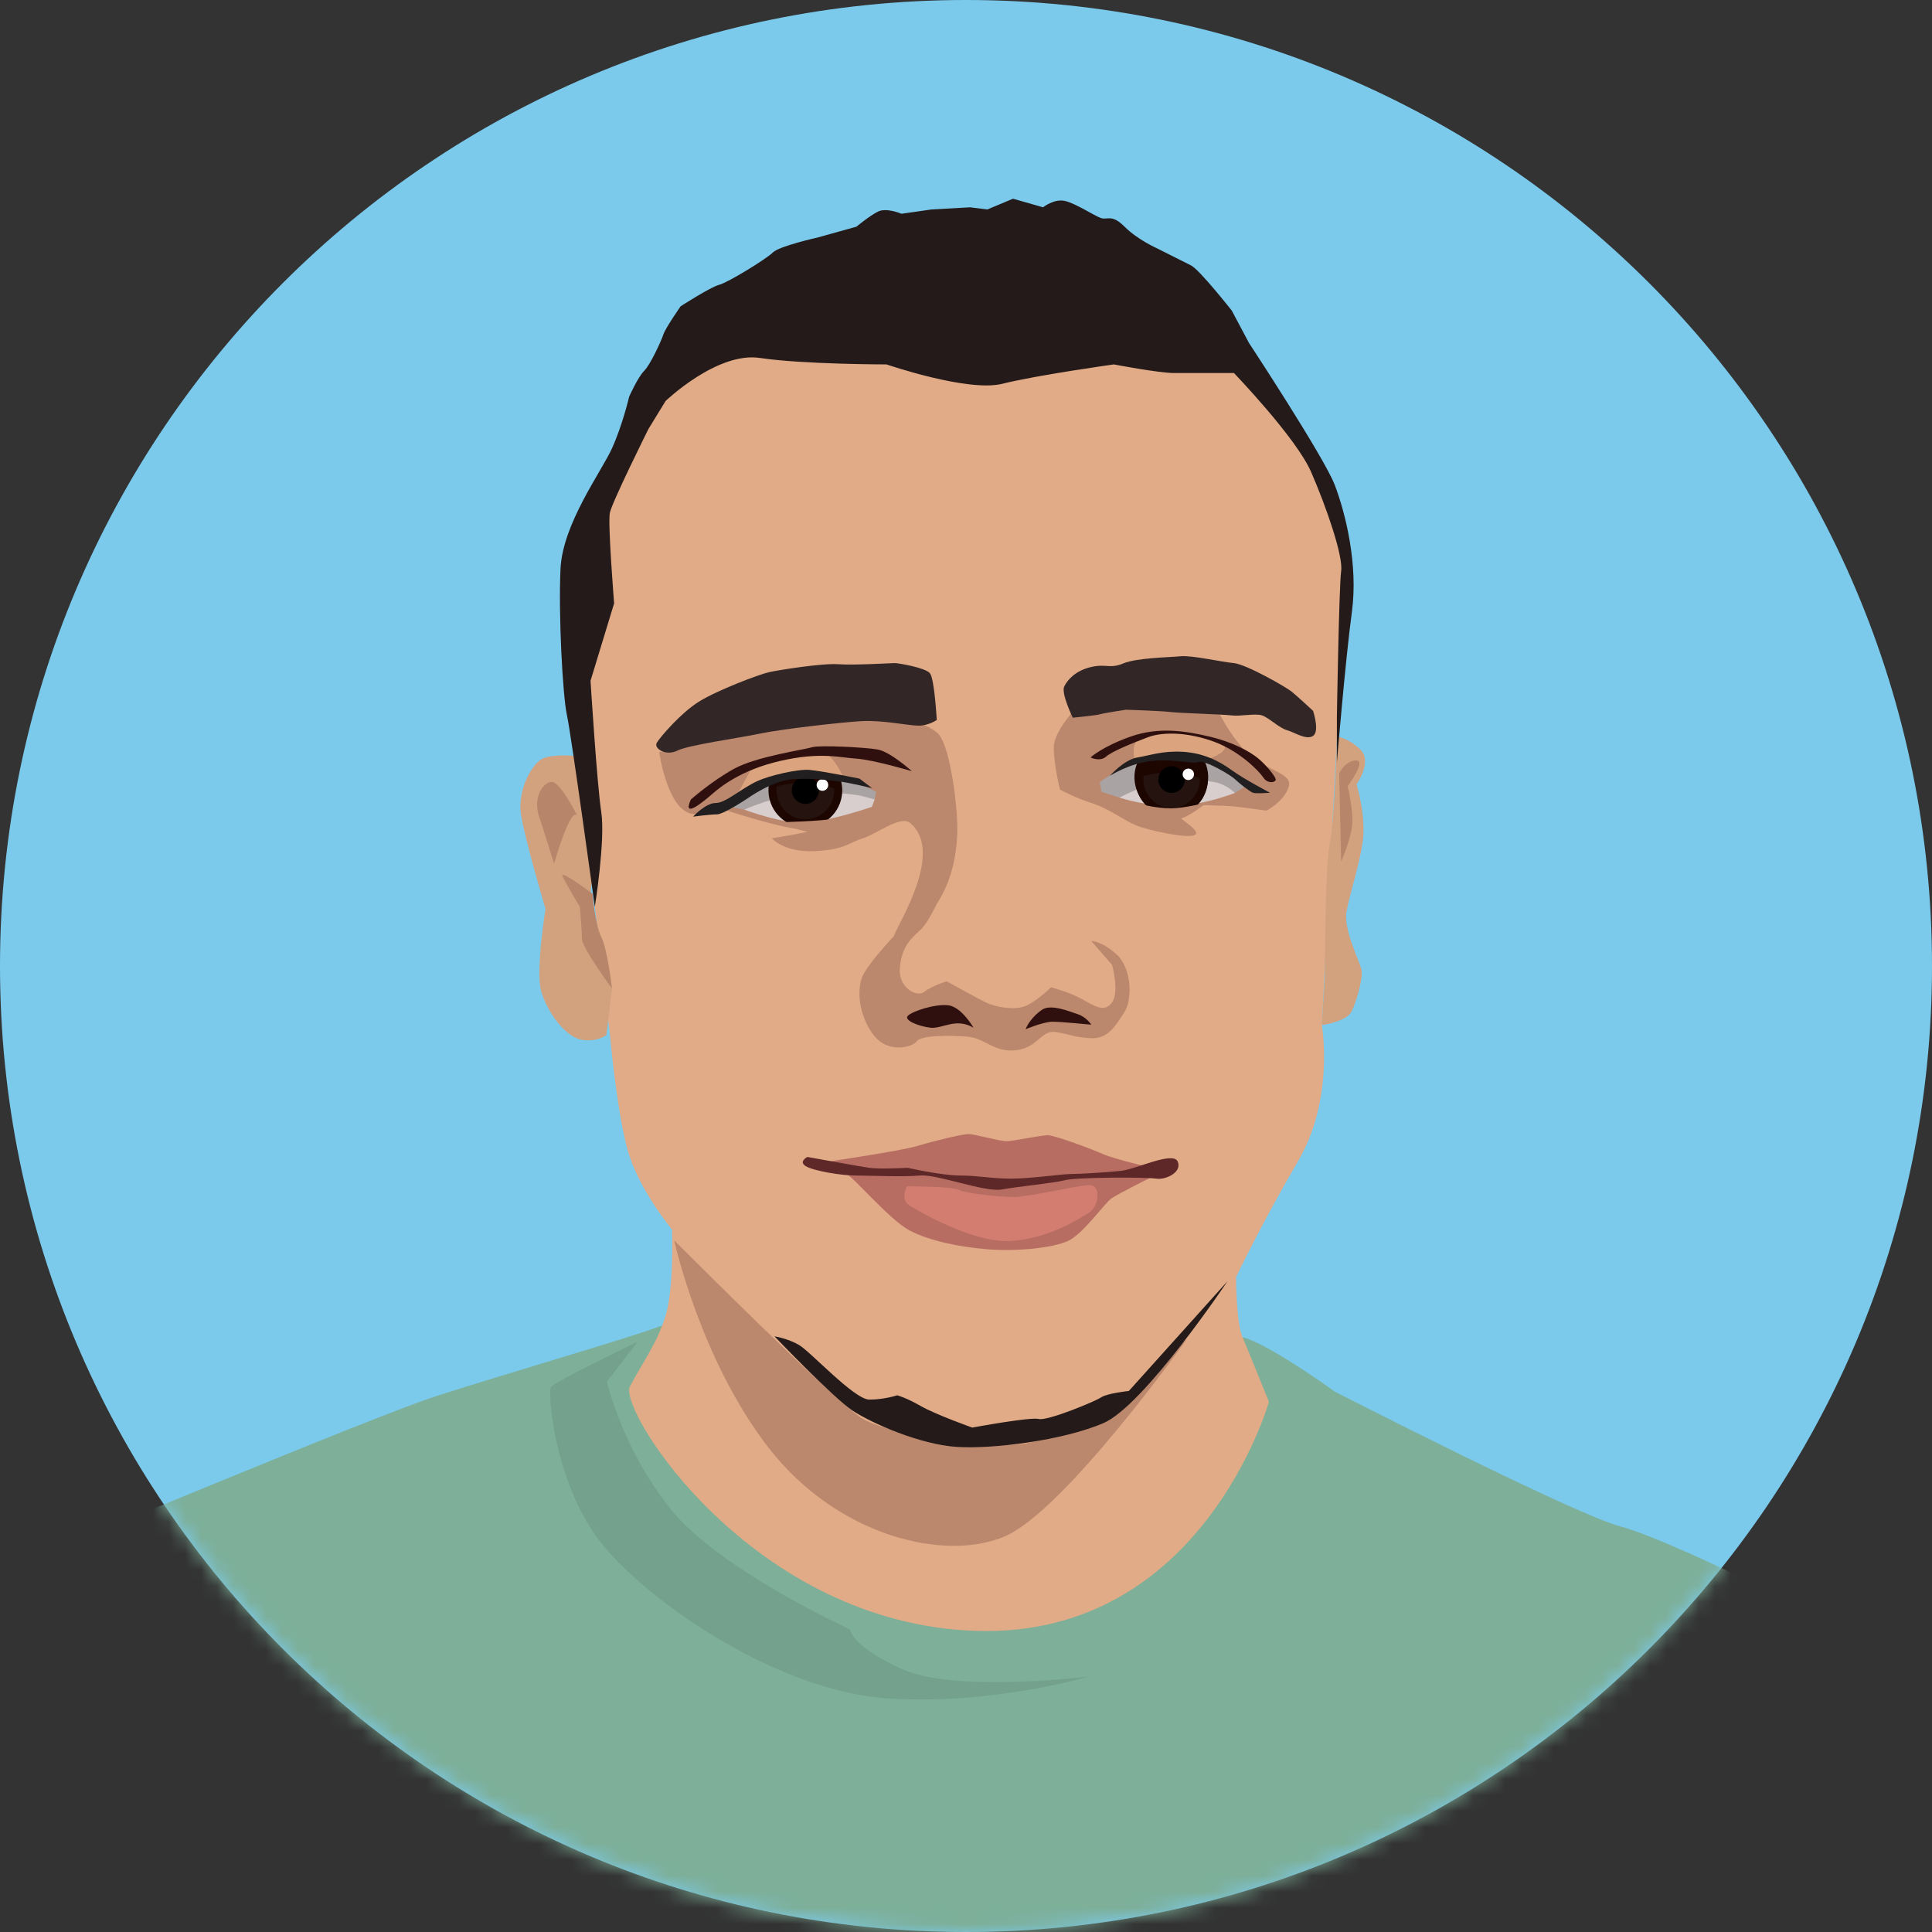 <svg xmlns="http://www.w3.org/2000/svg" xmlns:xlink="http://www.w3.org/1999/xlink" width="120" height="120" viewBox="0 0 120 120">
  <rect x="0" y="0" width="120" height="120" fill="#333333" stroke="none"/>
  <defs>
    <path id="kenneth-a" d="M120,60 C120,93.137 93.137,120 60,120 C26.863,120 0,93.137 0,60 C0,26.863 26.863,0 60,0 C93.137,0 120,26.863 120,60"/>
  </defs>
  <g fill="none" fill-rule="evenodd">
    <mask id="kenneth-b" fill="#fff">
      <use xlink:href="#kenneth-a"/>
    </mask>
    <use fill="#7BCAEC" xlink:href="#kenneth-a"/>
    <g mask="url(#kenneth-b)">
      <g transform="translate(-4 12)">
        <path fill="#7DAF99" d="M0,98.426 C0,98.426 1.715,86.362 4.313,85.443 C6.91,84.523 26.895,76.07 31.173,74.69 C35.451,73.31 43.396,71.01 44.924,70.397 C46.452,69.784 79.533,70.64 81.175,71.055 C82.816,71.47 86.91,74.44 86.91,74.44 C86.91,74.44 101.762,82.049 104.665,82.816 C107.568,83.583 117.334,88.391 119.32,89.77 C121.307,91.15 121.93,117.773 121.93,117.773 L2.296,117.773 L0,98.426 Z"/>
        <path fill="#E0AB86" d="M43.12,74.124 C43.862,72.699 44.809,71.456 45.341,69.718 C45.874,67.981 45.741,64.371 45.741,64.371 C45.741,64.371 43.61,61.832 42.944,59.292 C42.278,56.752 41.878,52.207 41.878,52.207 L39.88,35.231 C39.88,35.231 40.546,22.532 40.546,22.131 C40.546,21.73 43.876,11.303 46.807,9.699 C49.737,8.095 64.79,7.426 64.79,7.426 C64.79,7.426 77.844,7.426 80.642,9.833 C83.439,12.239 87.169,18.12 87.436,20.526 C87.702,22.932 87.036,33.76 87.036,33.76 L86.103,51.673 C86.103,51.673 86.902,56.217 84.638,60.094 C82.373,63.971 80.775,67.313 80.775,67.313 C80.775,67.313 80.775,70.12 81.175,71.055 C81.574,71.991 82.815,75.072 82.815,75.072 C82.815,75.072 78.687,89.7 64.7,89.299 C50.713,88.897 42.378,75.549 43.12,74.124"/>
        <path fill="#D2A17E" d="M86.103 51.673C86.103 51.673 87.635 51.456 87.945 50.833 88.255 50.211 88.669 48.757 88.565 48.239 88.462 47.719 87.427 45.747 87.635 44.606 87.842 43.464 88.393 41.931 88.635 40.31 88.876 38.69 88.255 36.718 88.255 36.718 88.255 36.718 89.264 35.313 88.501 34.562 87.738 33.812 87.036 33.76 87.036 33.76 87.036 33.76 86.911 38.793 86.6 40.35 86.29 41.907 86.29 48.654 86.29 48.654L86.103 51.673zM41.665 52.287L42.011 49.4C42.011 49.4 40.616 45.762 40.686 45.06 40.756 44.359 40.616 43.166 40.756 42.956 40.896 42.745 39.777 34.958 39.777 34.958 39.777 34.958 38.446 34.815 37.748 35.097 37.051 35.378 36.142 37.062 36.352 38.536 36.561 40.009 37.882 44.454 37.882 44.454 37.882 44.454 37.26 48.288 37.61 49.551 37.959 50.814 39.078 52.357 40.057 52.567 41.036 52.778 41.665 52.287 41.665 52.287"/>
        <path fill="#BB876D" d="M45.874,65.04 C45.874,65.04 55.998,75.199 57.597,76.135 C59.195,77.071 65.589,78.14 67.987,77.605 C70.385,77.071 72.782,75.734 74.115,74.397 C75.447,73.06 77.711,71.189 77.711,71.189 C77.711,71.189 70.147,81.819 66.417,83.423 C62.687,85.027 56.016,83.422 51.753,77.941 C47.491,72.461 45.874,65.04 45.874,65.04"/>
        <path fill="#B76D61" d="M55.55,60.135 C55.55,60.135 60.036,59.47 60.992,59.175 C61.948,58.88 63.786,58.437 64.154,58.437 C64.522,58.437 66.066,58.88 66.507,58.88 C66.949,58.88 68.64,58.511 69.081,58.511 C69.522,58.511 71.875,59.397 72.537,59.692 C73.199,59.987 75.405,60.503 75.405,60.503 L75.552,61.094 C75.552,61.094 73.493,62.127 73.052,62.422 C72.611,62.717 71.291,64.635 70.336,65.077 C69.38,65.52 67.095,65.743 65.331,65.595 C63.566,65.448 61.727,65.079 60.477,64.415 C59.227,63.75 56.947,61.02 56.506,60.873 C56.065,60.725 55.55,60.135 55.55,60.135"/>
        <path fill="#BB876D" d="M62.685 42.965C62.593 43.244 61.781 45.237 61.133 45.794 60.485 46.351 59.981 46.933 59.888 48.141 59.796 49.349 60.948 49.974 61.411 49.603 61.874 49.231 62.799 48.952 62.799 48.952 62.799 48.952 64.651 49.974 65.207 50.253 65.762 50.532 67.058 50.81 67.799 50.439 68.539 50.067 69.28 49.324 69.28 49.324 69.28 49.324 70.391 49.603 71.224 50.067 72.057 50.532 72.612 50.903 73.075 50.253 73.538 49.603 73.075 47.93 73.075 47.93L71.779 46.444C71.779 46.444 72.427 46.444 73.353 47.28 74.279 48.116 74.371 50.067 73.816 50.903 73.26 51.739 72.798 52.575 71.687 52.482 70.576 52.39 70.669 52.297 69.65 52.111 68.632 51.925 68.539 53.04 67.15 53.226 65.762 53.412 65.207 52.482 64.096 52.39 62.985 52.297 61.226 52.297 60.948 52.668 60.67 53.04 59.467 53.319 58.634 52.668 57.801 52.018 57.06 50.16 57.523 48.766 57.986 47.373 62.685 42.965 62.685 42.965M69.452 34.424C69.452 33.345 71.064 31.727 71.064 31.727L79.533 31.902C79.533 31.902 80.201 33.422 81.352 34.655 82.504 35.887 84.347 35.964 84.039 36.889 83.732 37.813 82.658 38.353 82.658 38.353 82.658 38.353 80.661 38.044 79.894 38.044 79.126 38.044 76.226 37.813 76.763 38.353 77.3 38.892 78.663 39.636 78.203 39.867 77.742 40.098 75.364 39.585 74.596 39.277 73.829 38.969 72.83 38.199 71.832 37.89 70.834 37.582 69.836 37.043 69.836 37.043 69.836 37.043 69.452 35.502 69.452 34.424z"/>
        <path fill="#BB876D" d="M51.941,40.069 C51.941,40.069 52.69,40.952 54.59,40.865 C56.49,40.778 56.727,40.329 57.591,40.069 C58.455,39.809 59.925,38.615 60.528,39.115 C62.85,41.047 59.279,46.107 59.538,46.194 C59.797,46.28 63.216,44.993 63.454,39.868 C63.528,38.272 63.032,34.522 62.341,33.655 C61.65,32.788 58.541,32.095 57.591,32.268 C56.641,32.442 52.632,32.903 51.941,33.164 C51.251,33.424 44.945,34.716 44.945,34.716 C44.945,34.716 45.471,38.518 47.136,38.566 C48.038,38.592 48.949,38.276 48.949,38.276 C48.949,38.276 52.71,39.549 54.203,39.549 C55.212,39.549 51.941,40.069 51.941,40.069 Z"/>
        <path fill="#AAA3A4" d="M73.532 37.54L72.412 37.183 72.311 36.577C72.311 36.577 73.899 35.429 74.855 35.226 75.811 35.024 77.392 34.861 78.498 35.164 79.605 35.467 81.517 36.729 81.517 36.729L80.705 37.252 73.532 37.54zM49.273 38.092C49.273 38.092 49.725 37.032 51.788 36.628 53.85 36.224 56.215 36.527 56.717 36.527 57.221 36.527 58.418 37.184 58.418 37.184L58.326 37.655C58.326 37.655 56.013 39.001 54.203 38.9 52.391 38.799 50.236 38.288 50.236 38.288L49.273 38.092z"/>
        <path fill="#D8CECD" d="M50.235 38.288C50.235 38.288 52.312 37.351 54.143 37.244 55.974 37.137 57.465 37.425 57.465 37.425L58.326 37.655 58.154 38.116C58.154 38.116 55.629 38.98 54.137 39.094 52.645 39.21 50.235 38.288 50.235 38.288M73.532 37.54C73.532 37.54 75.379 36.56 76.573 36.503 77.768 36.447 78.983 36.446 79.615 36.619 80.246 36.791 80.705 37.252 80.705 37.252 80.705 37.252 78.811 38 77.033 38.058 75.253 38.116 73.532 37.54 73.532 37.54"/>
        <path fill="#251310" d="M56.008,36.614 C56.269,37.714 55.592,38.819 54.495,39.081 C53.399,39.342 52.299,38.663 52.037,37.563 C51.776,36.462 52.453,35.358 53.55,35.096 C54.647,34.834 55.747,35.514 56.008,36.614"/>
        <path stroke="#1D0500" stroke-width=".5" d="M56.008,36.614 C56.269,37.714 55.592,38.819 54.495,39.081 C53.399,39.342 52.299,38.663 52.037,37.563 C51.776,36.462 52.453,35.358 53.55,35.096 C54.647,34.834 55.747,35.514 56.008,36.614 Z"/>
        <path fill="#1D0500" d="M56.086,37.078 C56.086,37.078 55.164,36.682 54.102,36.63 C53.122,36.583 51.984,36.864 51.993,36.97 C52.023,35.836 52.963,34.941 54.093,34.971 C55.223,35.001 56.116,35.944 56.086,37.078"/>
        <path fill="#000" d="M54.839,36.893 C54.947,37.346 54.668,37.8 54.217,37.908 C53.766,38.016 53.313,37.736 53.206,37.283 C53.099,36.831 53.377,36.377 53.828,36.269 C54.279,36.161 54.732,36.441 54.839,36.893"/>
        <path fill="#FEFEFE" d="M55.441,36.798 C55.418,36.996 55.239,37.139 55.041,37.116 C54.843,37.093 54.702,36.913 54.725,36.715 C54.747,36.517 54.926,36.374 55.124,36.397 C55.322,36.42 55.464,36.6 55.441,36.798"/>
        <path fill="#251310" d="M78.737,35.797 C78.998,36.897 78.321,38.001 77.225,38.263 C76.128,38.525 75.028,37.846 74.767,36.745 C74.506,35.645 75.183,34.541 76.279,34.279 C77.376,34.017 78.476,34.697 78.737,35.797"/>
        <path stroke="#1D0500" stroke-width=".5" d="M78.737,35.797 C78.998,36.897 78.321,38.001 77.225,38.263 C76.128,38.525 75.028,37.846 74.767,36.745 C74.506,35.645 75.183,34.541 76.279,34.279 C77.376,34.017 78.476,34.697 78.737,35.797 Z"/>
        <path fill="#1D0500" d="M78.815,36.261 C78.815,36.261 77.893,35.864 76.831,35.813 C75.851,35.765 74.714,36.046 74.722,36.153 C74.752,35.019 75.693,34.124 76.822,34.154 C77.953,34.184 78.845,35.127 78.815,36.261"/>
        <path fill="#221F20" d="M77.569,36.076 C77.676,36.528 77.398,36.983 76.946,37.091 C76.496,37.198 76.042,36.919 75.935,36.466 C75.828,36.013 76.107,35.559 76.557,35.451 C77.009,35.344 77.461,35.623 77.569,36.076"/>
        <path fill="#FEFEFE" d="M78.17,35.981 C78.147,36.179 77.968,36.321 77.77,36.299 C77.573,36.275 77.431,36.096 77.454,35.898 C77.477,35.699 77.656,35.557 77.853,35.58 C78.051,35.602 78.193,35.782 78.17,35.981"/>
        <path fill="#251310" d="M78.717,35.955 C78.973,37.034 78.308,38.117 77.233,38.374 C76.158,38.631 75.078,37.964 74.822,36.885 C74.566,35.805 75.23,34.722 76.306,34.466 C77.381,34.209 78.461,34.875 78.717,35.955"/>
        <path stroke="#1D0500" stroke-width=".5" d="M78.717,35.955 C78.973,37.034 78.308,38.117 77.233,38.374 C76.158,38.631 75.078,37.964 74.822,36.885 C74.566,35.805 75.23,34.722 76.306,34.466 C77.381,34.209 78.461,34.875 78.717,35.955 Z"/>
        <path fill="#1D0500" d="M78.828,36.437 C78.828,36.437 77.906,36.04 76.844,35.989 C75.864,35.941 74.726,36.222 74.735,36.329 C74.765,35.195 75.705,34.3 76.835,34.33 C77.966,34.36 78.858,35.303 78.828,36.437"/>
        <path fill="#000" d="M77.57,36.228 C77.676,36.672 77.402,37.118 76.96,37.224 C76.518,37.329 76.073,37.055 75.968,36.611 C75.863,36.167 76.136,35.721 76.579,35.616 C77.021,35.51 77.465,35.784 77.57,36.228"/>
        <path fill="#FEFEFE" d="M78.16,36.135 C78.138,36.33 77.962,36.469 77.769,36.447 C77.575,36.424 77.435,36.248 77.458,36.054 C77.48,35.859 77.656,35.719 77.85,35.742 C78.044,35.764 78.183,35.94 78.16,36.135"/>
        <path fill="#322726" d="M72.322 32.365C72.533 32.294 73.942 32.082 73.942 32.082 73.942 32.082 76.124 32.153 76.687 32.223 77.251 32.294 79.925 32.365 80.489 32.435 81.052 32.506 81.967 32.294 82.39 32.435 82.812 32.577 83.445 33.212 83.938 33.354 84.431 33.495 85.135 33.989 85.558 33.707 85.98 33.424 85.558 32.153 85.558 32.153 85.558 32.153 84.572 31.234 84.22 30.952 83.868 30.669 81.404 29.256 80.63 29.186 79.855 29.115 78.025 28.691 77.321 28.762 76.617 28.832 74.613 28.854 73.768 29.207 72.923 29.56 72.72 29.207 71.765 29.431 70.81 29.654 70.313 30.212 70.102 30.635 69.891 31.059 70.632 32.577 70.632 32.577 70.632 32.577 72.111 32.435 72.322 32.365zM62.184 32.718C62.184 32.718 62.044 30.175 61.762 29.821 61.481 29.468 59.791 29.186 59.579 29.186 59.368 29.186 57.045 29.327 56.059 29.256 55.074 29.186 52.399 29.609 51.765 29.751 51.132 29.892 48.527 30.881 47.4 31.588 46.274 32.294 45.007 33.778 44.796 34.131 44.584 34.484 45.358 34.979 46.063 34.625 46.766 34.272 49.864 33.848 51.202 33.566 52.54 33.283 56.271 32.859 57.538 32.789 58.805 32.718 60.424 33.071 61.058 33.071 61.692 33.071 62.184 32.718 62.184 32.718"/>
        <path fill="#DBA47E" d="M49.636,37.638 C49.636,37.638 51.019,36.487 52.973,36.323 C53.772,36.256 56.447,36.432 56.447,36.432 C56.447,36.432 55.736,34.634 54.818,34.634 C53.901,34.634 50.767,35.562 50.767,35.562 L49.636,37.638 Z"/>
        <path fill="#221F20" d="M47.048,38.723 C47.048,38.723 48.104,38.582 48.527,38.582 C48.949,38.582 50.428,37.592 50.428,37.592 C50.428,37.592 51.976,36.462 53.314,36.392 C54.652,36.321 55.472,36.469 56.09,36.534 C56.709,36.598 58.172,36.957 58.172,36.957 L57.386,36.363 C57.386,36.363 55.115,35.896 54.283,35.82 C53.568,35.755 51.822,36.162 51.07,36.501 C50.035,36.966 49.09,37.875 48.456,37.875 C47.822,37.875 47.048,38.723 47.048,38.723"/>
        <path fill="#2F100E" d="M46.907,37.663 C46.907,37.663 48.175,36.533 49.583,35.756 C50.991,34.978 54.018,34.555 54.44,34.413 C54.863,34.272 57.749,34.413 58.523,34.555 C59.298,34.696 60.636,35.897 60.636,35.897 C60.636,35.897 58.242,35.19 57.186,35.12 C56.13,35.049 54.933,34.696 52.469,35.261 C50.005,35.826 48.738,36.886 48.245,37.31 C47.752,37.734 46.344,38.935 46.907,37.663"/>
        <path fill="#BB876D" d="M55.92 38.833C56.888 38.648 55.495 39.828 54.389 39.689 53.283 39.55 52.555 39.065 52.555 39.065 52.555 39.065 54.952 39.018 55.92 38.833zM74.728 37.917C74.728 37.917 75.757 38.206 76.703 38.206 77.649 38.206 78.966 37.834 78.966 37.834 78.966 37.834 77.443 39.155 76.662 38.908 75.88 38.66 74.728 37.917 74.728 37.917"/>
        <path fill="#DBA47E" d="M74.522,35.274 C74.522,35.274 75.88,34.986 76.744,34.986 C77.608,34.986 79.007,35.151 79.007,35.151 C79.007,35.151 80.52,34.68 79.953,34.201 C79.519,33.834 77.098,33.41 76.456,33.499 C75.956,33.569 75.016,33.604 74.728,33.871 C74.163,34.396 74.522,35.274 74.522,35.274"/>
        <path fill="#221F20" d="M72.937,36.189 C72.937,36.189 74.153,35.402 75.561,35.261 C76.969,35.12 78.025,35.473 78.447,35.332 C78.869,35.19 80.489,36.18 80.7,36.392 C80.911,36.604 81.615,37.169 81.826,37.239 C82.037,37.31 82.882,37.239 82.882,37.239 C82.882,37.239 81.263,36.392 80.489,35.826 C79.714,35.261 78.729,34.767 77.462,34.696 C76.194,34.625 75.49,34.908 74.645,35.049 C73.801,35.19 72.937,36.189 72.937,36.189"/>
        <path fill="#2F100E" d="M71.736 35.047C71.736 35.047 72.455 34.374 74.228 33.749 76.001 33.124 77.678 33.412 79.116 33.749 80.553 34.086 81.607 34.663 82.135 35.095 82.662 35.528 83.189 36.201 83.237 36.394 83.285 36.586 82.757 36.731 82.47 36.298 82.182 35.865 80.985 34.663 79.451 34.086 77.918 33.509 76.288 33.412 75.282 33.797 74.276 34.182 73.078 34.663 72.694 34.999 72.311 35.336 71.736 35.047 71.736 35.047M64.466 51.832C64.466 51.832 63.725 50.532 62.892 50.439 62.059 50.346 60.67 50.81 60.392 51.089 60.115 51.368 61.041 51.739 61.781 51.832 62.522 51.925 63.355 51.182 64.466 51.832M67.706 51.925C67.798 51.646 68.169 51.089 68.724 50.717 69.28 50.346 70.391 50.81 70.946 50.996 71.501 51.182 71.779 51.646 71.779 51.646 71.779 51.646 69.928 51.461 69.372 51.461 68.817 51.461 67.706 51.925 67.706 51.925"/>
        <path fill="#5E2828" d="M54.149,59.86 C54.149,59.86 57.312,60.437 57.983,60.534 C58.654,60.63 60.379,60.534 60.379,60.534 C60.379,60.534 62.487,61.014 63.637,61.014 C64.787,61.014 65.554,61.207 66.8,61.207 C68.046,61.207 69.963,60.918 70.538,60.918 C71.113,60.918 72.647,60.822 73.605,60.726 C74.563,60.63 76.863,59.476 77.151,60.149 C77.438,60.822 76.384,61.303 75.809,61.207 C75.234,61.111 70.921,61.111 70.155,61.303 C69.388,61.495 67.279,61.688 66.225,61.88 C65.171,62.072 62.2,60.918 61.146,61.014 C60.091,61.111 57.983,61.014 57.121,61.014 C56.258,61.014 54.533,60.726 54.054,60.437 C53.574,60.149 54.149,59.86 54.149,59.86"/>
        <path fill="#D37D70" d="M60.33,61.684 C60.33,61.684 63.125,61.684 63.566,61.906 C64.007,62.127 66.066,62.348 66.949,62.348 C67.831,62.348 70.699,61.684 71.581,61.61 C72.464,61.537 72.243,62.939 71.655,63.308 C71.066,63.677 69.154,64.931 66.801,65.079 C64.448,65.226 61.066,63.234 60.477,62.865 C59.889,62.496 60.33,61.684 60.33,61.684"/>
        <path fill="#241A19" d="M53.626,71.537 C54.339,71.949 57.064,74.932 57.996,74.932 C58.929,74.932 59.728,74.664 59.728,74.664 C59.728,74.664 60.261,74.798 61.193,75.333 C62.126,75.867 64.39,76.67 64.39,76.67 C64.39,76.67 67.987,76.001 68.52,76.135 C69.053,76.269 71.983,75.065 72.383,74.798 C72.782,74.531 74.114,74.397 74.114,74.397 L80.242,67.58 C80.242,67.58 75.047,75.333 72.516,76.402 C69.985,77.472 65.722,78.006 63.458,77.872 C61.193,77.739 58.129,76.402 56.93,75.6 C55.732,74.798 52.108,71.005 52.108,71.005 C52.108,71.005 52.913,71.125 53.626,71.537 Z"/>
        <path fill="#B7856A" d="M39.88 38.706C39.88 38.706 38.814 36.567 38.281 36.567 37.748 36.567 37.082 37.503 37.482 38.706 37.882 39.909 38.414 41.647 38.414 41.647 38.414 41.647 39.48 37.904 39.88 38.706M40.812 43.518C40.812 43.518 38.681 41.914 38.947 42.449 39.214 42.983 40.013 44.32 40.013 44.32 40.013 44.32 40.146 45.791 40.146 46.325 40.146 46.86 42.011 49.4 42.011 49.4 42.011 49.4 41.745 46.994 41.345 46.192 40.945 45.39 40.812 43.518 40.812 43.518M87.302 41.513C87.302 41.513 87.835 40.31 87.968 39.375 88.101 38.439 87.702 36.835 87.702 36.835 87.702 36.835 88.901 35.231 88.235 35.231 87.569 35.231 87.177 36.033 87.177 36.033L87.302 41.513z"/>
        <path fill="#241A19" d="M40.945,44.321 C40.945,44.321 41.611,40.177 41.345,38.439 C41.079,36.701 40.679,30.285 40.679,30.285 L42.144,25.473 C42.144,25.473 41.745,20.526 41.878,19.858 C42.011,19.19 44.276,14.645 44.276,14.645 L45.341,12.907 C45.341,12.907 48.538,9.833 51.203,10.233 C53.867,10.634 59.062,10.634 59.062,10.634 C59.062,10.634 64.124,12.373 66.255,11.838 C68.386,11.303 73.182,10.634 73.182,10.634 C73.182,10.634 75.98,11.169 76.912,11.169 L80.642,11.169 C80.642,11.169 84.505,15.18 85.437,17.318 C86.37,19.457 87.435,22.531 87.302,23.467 C87.169,24.403 87.036,32.557 87.036,32.557 L87.036,35.364 C87.036,35.364 87.569,28.948 87.968,26.007 C88.368,23.066 87.569,19.858 86.903,18.12 C86.236,16.383 81.574,9.298 81.574,9.298 L80.509,7.293 C80.509,7.293 78.51,4.753 77.978,4.486 C77.445,4.218 75.846,3.416 75.846,3.416 C75.846,3.416 74.647,2.882 73.848,2.079 C73.049,1.277 72.782,1.678 72.383,1.545 C71.983,1.411 70.784,0.609 70.118,0.475 C69.452,0.342 68.786,0.876 68.786,0.876 L66.921,0.342 L65.323,1.01 L64.257,0.876 L61.859,1.01 L59.994,1.277 C59.994,1.277 59.062,0.876 58.529,1.144 C57.996,1.411 57.197,2.079 57.197,2.079 L54.799,2.748 C54.799,2.748 52.402,3.283 52.002,3.683 C51.602,4.084 49.205,5.555 48.672,5.689 C48.139,5.822 46.274,7.025 46.274,7.025 C46.274,7.025 45.341,8.362 45.208,8.763 C45.075,9.164 44.409,10.634 44.009,11.036 C43.61,11.437 43.077,12.64 43.077,12.64 C43.077,12.64 42.677,14.377 42.011,15.848 C41.345,17.318 38.947,20.526 38.814,23.334 C38.681,26.141 38.947,31.221 39.214,32.424 C39.48,33.627 40.945,44.321 40.945,44.321"/>
        <path fill="#73A18E" d="M43.6,71.342 C43.6,71.342 38.447,73.814 38.223,74.152 C37.999,74.489 38.447,80.559 41.695,84.268 C44.944,87.978 52.561,93.036 59.058,93.485 C65.554,93.935 71.603,92.137 71.603,92.137 C71.603,92.137 63.314,93.148 60.066,91.687 C56.817,90.226 56.817,89.214 56.817,89.214 C56.817,89.214 48.64,85.505 45.616,81.683 C42.591,77.861 41.695,73.814 41.695,73.814 L43.6,71.342 Z"/>
      </g>
    </g>
  </g>
</svg>

